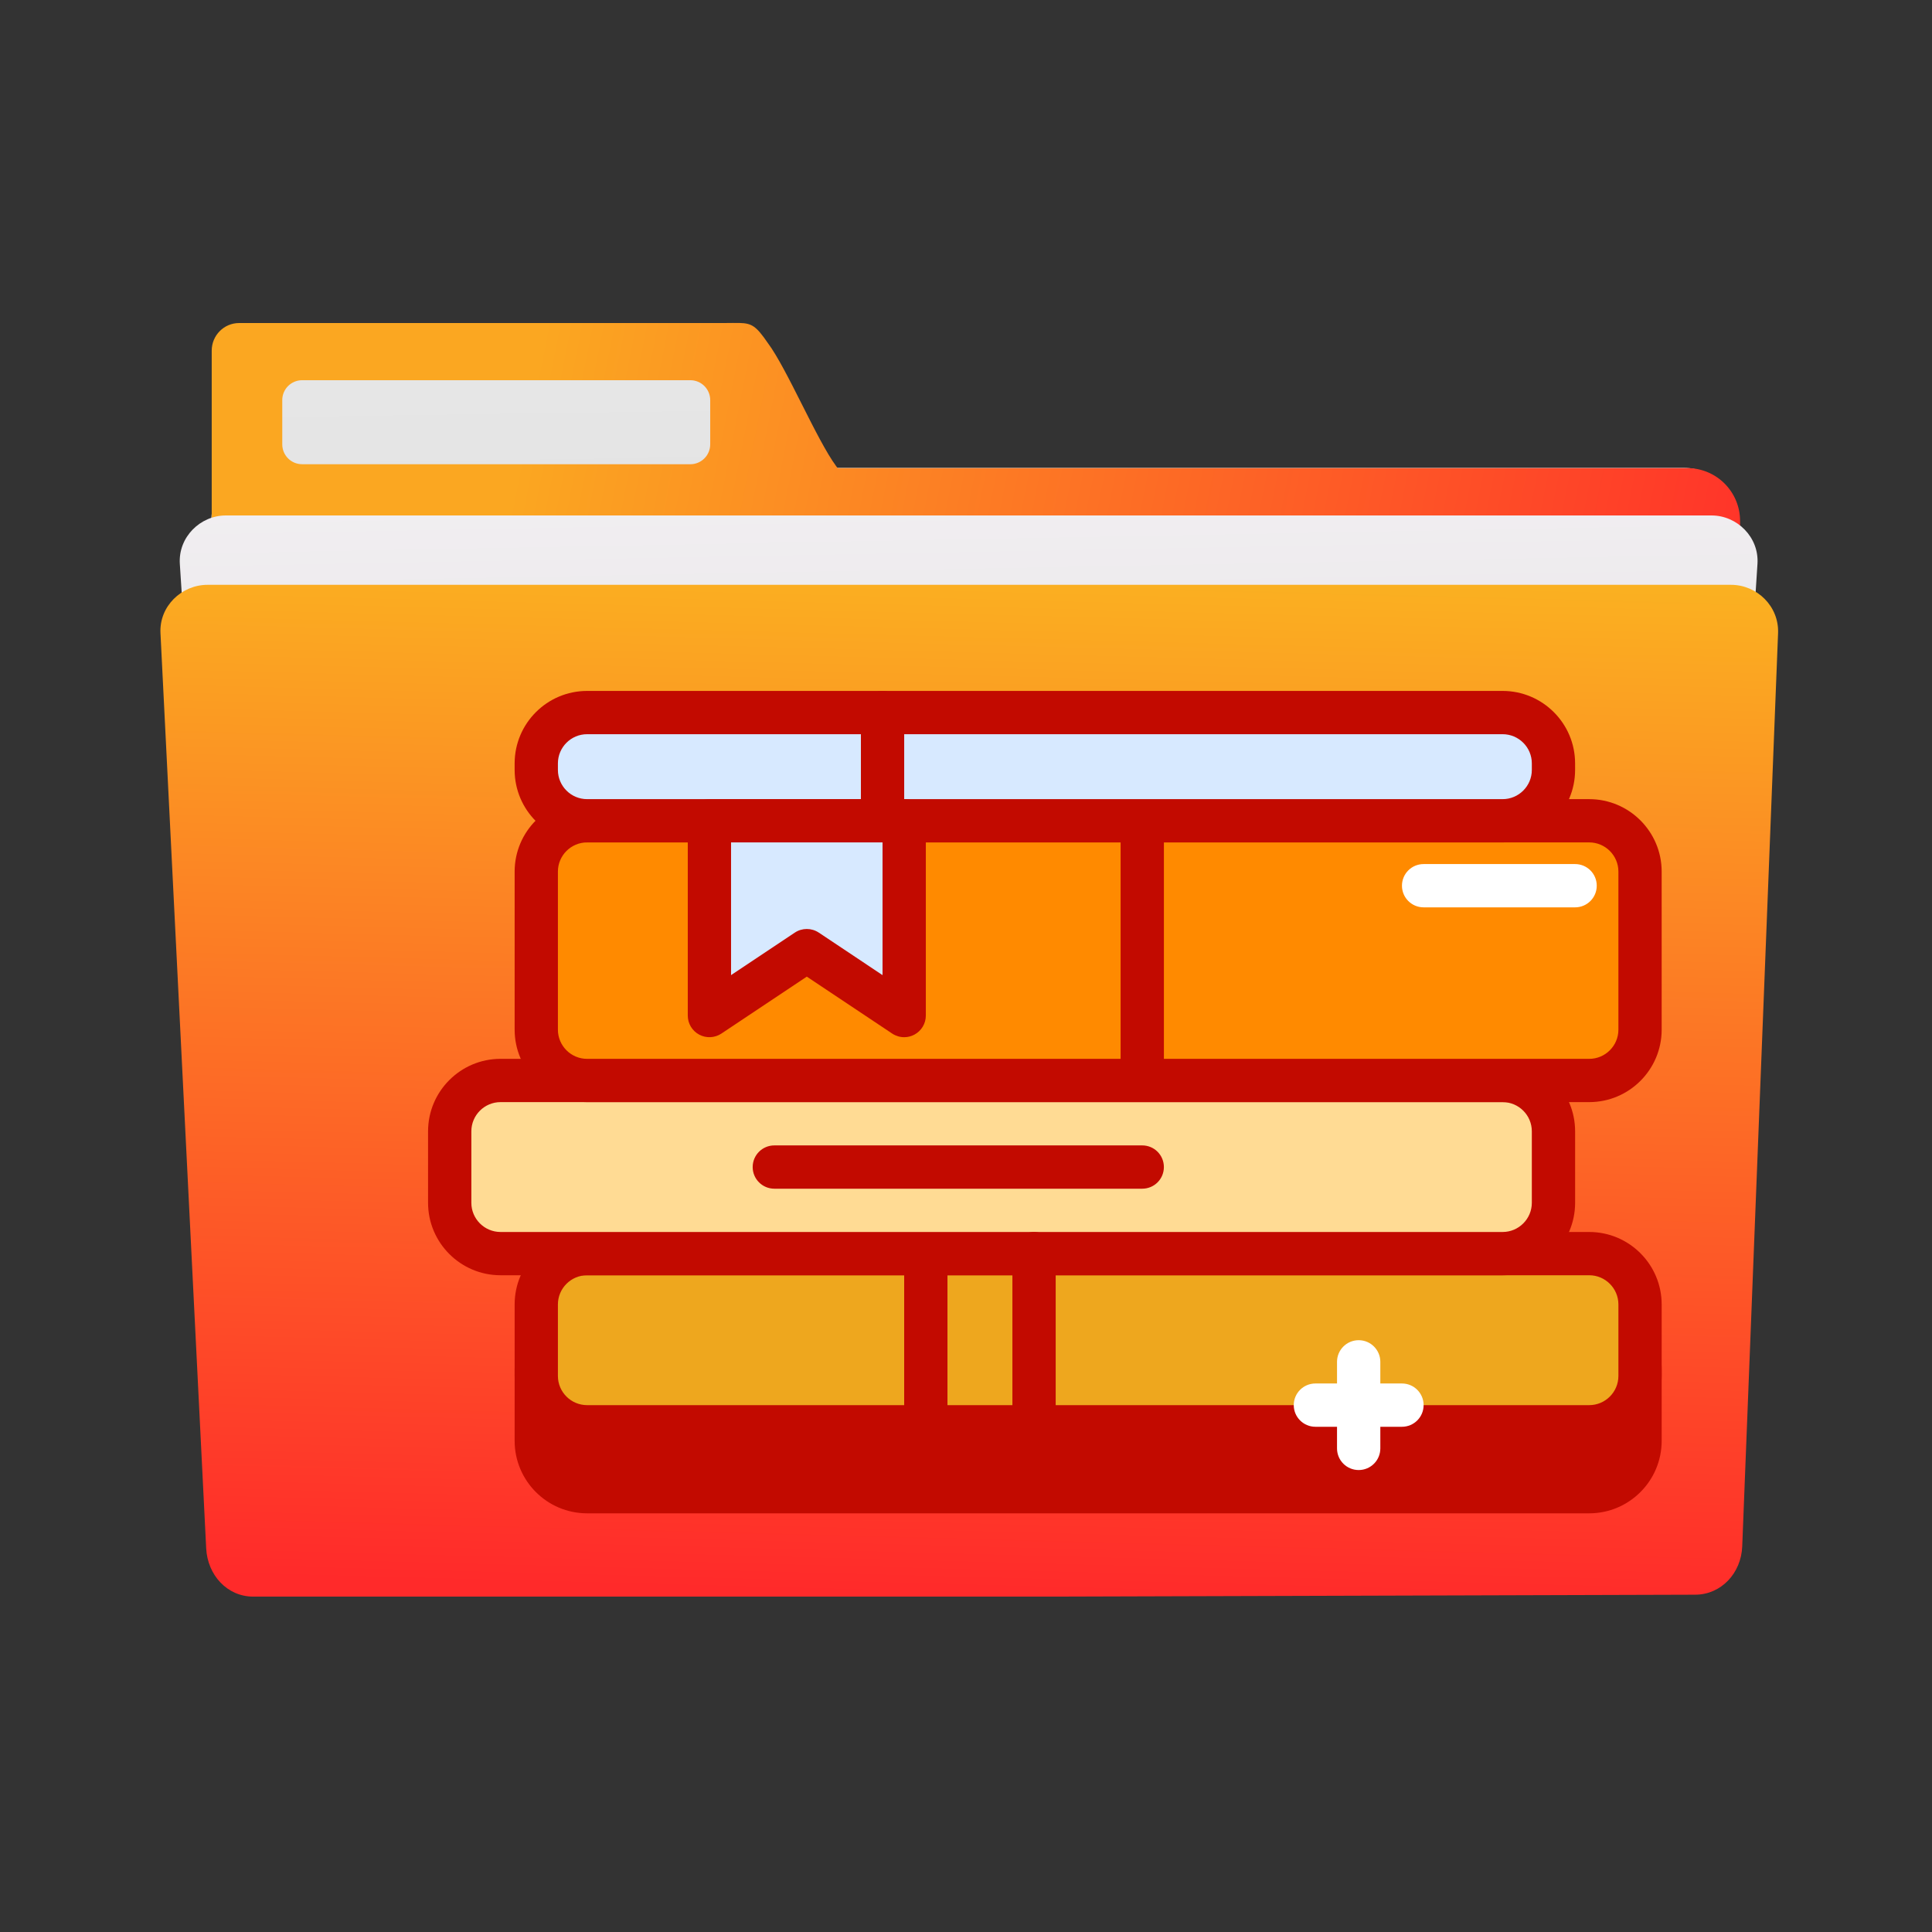 <svg width="101" height="101" viewBox="0 0 101 101" fill="none" xmlns="http://www.w3.org/2000/svg">
<rect x="0" y="0" width="101" height="101" fill="#333333" stroke="none"/>
<path d="M13.809 24.458C12.277 24.458 11.045 25.693 11.045 27.225V80.441C11.045 81.972 12.277 83.207 13.809 83.207H49.655H52.167H88.014C89.545 83.207 90.777 81.972 90.777 80.441V27.225C90.777 25.693 89.545 24.458 88.014 24.458H52.167H49.655H13.809Z" fill="url(#paint0_linear)"/>
<path d="M38.664 16.884C38.45 16.878 38.192 16.887 37.856 16.887H12.504C11.709 16.887 11.068 17.532 11.068 18.332V27.143C11.067 27.176 11.059 27.207 11.059 27.241V80.525C11.059 82.059 12.295 83.295 13.829 83.295H88.2C89.734 83.295 90.967 82.059 90.967 80.525V27.241C90.967 25.707 89.734 24.471 88.2 24.471H43.792C43.765 24.436 43.748 24.417 43.72 24.38C42.695 22.999 41.147 19.277 40.139 17.93C39.531 17.046 39.305 16.901 38.664 16.884L38.664 16.884Z" fill="url(#paint1_linear)"/>
<path d="M15.798 19.876H36.086C36.663 19.876 37.128 20.34 37.128 20.917V23.228C37.128 23.805 36.663 24.269 36.086 24.269H15.798C15.221 24.269 14.756 23.805 14.756 23.228V20.917C14.756 20.34 15.221 19.876 15.798 19.876V19.876Z" fill="url(#paint2_linear)"/>
<path d="M11.801 26.947C10.471 26.947 9.311 28.08 9.401 29.478L12.551 78.157C12.642 79.555 13.621 80.688 14.951 80.688H46.079H55.199H86.327C87.657 80.688 88.636 79.555 88.726 78.157L91.876 29.478C91.967 28.08 90.807 26.947 89.477 26.947H55.199H46.079H11.801Z" fill="url(#paint3_linear)"/>
<path opacity="0.3" fill-rule="evenodd" clip-rule="evenodd" d="M14.707 30.709C12.678 30.709 11.045 32.304 11.045 34.286L13.566 74.923V76.152C13.566 77.159 14.396 77.969 15.426 77.969H85.749C86.779 77.969 87.609 77.159 87.609 76.152L90.13 34.286C90.13 32.304 88.497 30.709 86.468 30.709H14.707H14.707Z" fill="black"/>
<path d="M10.849 30.573C9.486 30.573 8.319 31.701 8.389 33.097L10.779 80.942C10.848 82.338 11.875 83.467 13.239 83.467H45.855H55.205L88.619 83.367C89.983 83.363 91.025 82.239 91.079 80.843L92.953 33.097C93.007 31.701 91.856 30.573 90.492 30.573H55.346H45.996L10.849 30.573Z" fill="url(#paint4_linear)"/>
<g clip-path="url(#clip0)">
<path d="M83.08 68.93H30.692C29.225 68.93 28.035 70.12 28.035 71.587V75.325C28.035 76.793 29.225 77.982 30.692 77.982H83.08C84.547 77.982 85.737 76.793 85.737 75.325V71.587C85.737 70.12 84.547 68.93 83.08 68.93V68.93Z" fill="#C20A00"/>
<path d="M83.079 79.113H30.692C28.602 79.113 26.904 77.413 26.904 75.324V71.587C26.904 69.498 28.602 67.799 30.692 67.799H83.08C85.169 67.799 86.868 69.498 86.868 71.587V75.324C86.868 77.413 85.169 79.113 83.079 79.113ZM30.692 70.061C29.851 70.061 29.166 70.747 29.166 71.587V75.324C29.166 76.165 29.851 76.851 30.692 76.851H83.08C83.921 76.851 84.606 76.165 84.606 75.324V71.587C84.606 70.747 83.921 70.061 83.08 70.061H30.692Z" fill="#C20A00"/>
<path d="M83.08 65.536H30.692C29.225 65.536 28.035 66.726 28.035 68.193V71.93C28.035 73.398 29.225 74.588 30.692 74.588H83.08C84.547 74.588 85.737 73.398 85.737 71.93V68.193C85.737 66.726 84.547 65.536 83.08 65.536V65.536Z" fill="#EEA71E"/>
<path d="M83.079 75.719H30.692C28.602 75.719 26.904 74.02 26.904 71.93V68.193C26.904 66.104 28.602 64.405 30.692 64.405H83.08C85.169 64.405 86.868 66.104 86.868 68.194V71.931C86.868 74.02 85.169 75.719 83.079 75.719ZM30.692 66.667C29.851 66.667 29.166 67.353 29.166 68.194V71.931C29.166 72.772 29.851 73.457 30.692 73.457H83.08C83.921 73.457 84.606 72.772 84.606 71.931V68.194C84.606 67.353 83.921 66.667 83.08 66.667H30.692Z" fill="#C20A00"/>
<path d="M78.554 56.485H26.166C24.698 56.485 23.509 57.674 23.509 59.142V62.879C23.509 64.347 24.698 65.536 26.166 65.536H78.554C80.021 65.536 81.211 64.347 81.211 62.879V59.142C81.211 57.674 80.021 56.485 78.554 56.485Z" fill="#FFDB94"/>
<path d="M78.554 66.667H26.167C24.078 66.667 22.378 64.968 22.378 62.879V59.142C22.378 57.053 24.078 55.353 26.167 55.353H78.554C80.644 55.353 82.343 57.053 82.343 59.142V62.879C82.343 64.968 80.643 66.667 78.554 66.667ZM26.167 57.616C25.326 57.616 24.641 58.301 24.641 59.142V62.879C24.641 63.72 25.326 64.405 26.167 64.405H78.554C79.395 64.405 80.08 63.72 80.08 62.879V59.142C80.08 58.301 79.395 57.616 78.554 57.616H26.167Z" fill="#C20A00"/>
<path d="M83.08 42.908H30.692C29.225 42.908 28.035 44.098 28.035 45.565V53.828C28.035 55.296 29.225 56.485 30.692 56.485H83.08C84.547 56.485 85.737 55.296 85.737 53.828V45.565C85.737 44.098 84.547 42.908 83.08 42.908V42.908Z" fill="#FF8A00"/>
<path d="M83.079 57.616H30.692C28.602 57.616 26.904 55.917 26.904 53.827V45.565C26.904 43.476 28.602 41.777 30.692 41.777H83.08C85.169 41.777 86.868 43.476 86.868 45.565V53.828C86.868 55.917 85.169 57.616 83.079 57.616ZM30.692 44.039C29.851 44.039 29.166 44.724 29.166 45.565V53.828C29.166 54.668 29.851 55.354 30.692 55.354H83.08C83.921 55.354 84.606 54.668 84.606 53.828V45.565C84.606 44.724 83.921 44.039 83.08 44.039H30.692Z" fill="#C20A00"/>
<path d="M78.554 37.251H30.692C29.225 37.251 28.035 38.441 28.035 39.908V40.251C28.035 41.718 29.225 42.908 30.692 42.908H78.555C80.022 42.908 81.212 41.718 81.212 40.251V39.908C81.212 38.441 80.022 37.251 78.554 37.251V37.251Z" fill="#D7E9FF"/>
<path d="M78.554 44.039H30.692C28.602 44.039 26.904 42.34 26.904 40.251V39.908C26.904 37.819 28.602 36.12 30.692 36.12H78.554C80.643 36.12 82.342 37.819 82.342 39.908V40.251C82.342 42.34 80.643 44.039 78.554 44.039ZM30.692 38.382C29.851 38.382 29.166 39.067 29.166 39.908V40.251C29.166 41.092 29.851 41.777 30.692 41.777H78.554C79.395 41.777 80.08 41.092 80.08 40.251V39.908C80.08 39.067 79.395 38.382 78.554 38.382H30.692V38.382Z" fill="#C20A00"/>
<path d="M59.715 56.485C59.089 56.485 58.583 55.979 58.583 55.353V44.039C58.583 43.414 59.089 42.908 59.715 42.908C60.34 42.908 60.846 43.414 60.846 44.039V55.353C60.846 55.979 60.34 56.485 59.715 56.485Z" fill="#C20A00"/>
<path d="M59.714 62.142H40.48C39.855 62.142 39.348 61.636 39.348 61.011C39.348 60.385 39.855 59.879 40.48 59.879H59.714C60.34 59.879 60.845 60.385 60.845 61.011C60.845 61.636 60.34 62.142 59.714 62.142Z" fill="#C20A00"/>
<path d="M48.399 75.719C47.774 75.719 47.268 75.213 47.268 74.588V66.667C47.268 66.042 47.774 65.536 48.399 65.536C49.025 65.536 49.531 66.042 49.531 66.667V74.588C49.531 75.213 49.025 75.719 48.399 75.719Z" fill="#C20A00"/>
<path d="M54.058 75.719C53.433 75.719 52.926 75.213 52.926 74.588V65.536C52.926 64.911 53.433 64.405 54.058 64.405C54.683 64.405 55.189 64.911 55.189 65.536V74.588C55.189 75.213 54.683 75.719 54.058 75.719Z" fill="#C20A00"/>
<path d="M46.137 42.908C45.512 42.908 45.006 42.402 45.006 41.777V37.251C45.006 36.626 45.512 36.12 46.137 36.12C46.763 36.12 47.269 36.626 47.269 37.251V41.777C47.269 42.402 46.763 42.908 46.137 42.908Z" fill="#C20A00"/>
<path d="M47.269 53.091L42.177 49.696L37.086 53.091V42.908H47.269V53.091Z" fill="#D7E9FF"/>
<path d="M47.269 54.222C47.049 54.222 46.83 54.157 46.641 54.032L42.177 51.056L37.714 54.032C37.367 54.263 36.919 54.285 36.553 54.088C36.184 53.891 35.955 53.508 35.955 53.091V42.908C35.955 42.282 36.461 41.777 37.086 41.777H47.269C47.894 41.777 48.4 42.282 48.4 42.908V53.091C48.4 53.508 48.171 53.891 47.802 54.088C47.635 54.178 47.452 54.222 47.269 54.222ZM42.177 48.565C42.396 48.565 42.615 48.628 42.805 48.755L46.137 50.977V44.039H38.218V50.977L41.55 48.755C41.74 48.628 41.959 48.565 42.177 48.565Z" fill="#C20A00"/>
<path d="M71.028 76.85C70.403 76.85 69.896 76.345 69.896 75.719V71.193C69.896 70.568 70.403 70.062 71.028 70.062C71.653 70.062 72.16 70.568 72.16 71.193V75.719C72.16 76.345 71.653 76.85 71.028 76.85Z" fill="white"/>
<path d="M73.291 74.588H68.766C68.141 74.588 67.634 74.081 67.634 73.456C67.634 72.831 68.141 72.325 68.766 72.325H73.291C73.916 72.325 74.423 72.831 74.423 73.456C74.423 74.081 73.916 74.588 73.291 74.588Z" fill="white"/>
<path d="M82.342 47.434H74.423C73.797 47.434 73.291 46.928 73.291 46.302C73.291 45.677 73.797 45.171 74.423 45.171H82.342C82.968 45.171 83.474 45.677 83.474 46.302C83.474 46.928 82.968 47.434 82.342 47.434Z" fill="white"/>
</g>
<defs>
<linearGradient id="paint0_linear" x1="46.214" y1="82.607" x2="46.017" y2="25.058" gradientUnits="userSpaceOnUse">
<stop stop-color="#CCCCCC"/>
<stop offset="1" stop-color="#E6E6E6"/>
</linearGradient>
<linearGradient id="paint1_linear" x1="90.967" y1="29.82" x2="28.352" y2="17.477" gradientUnits="userSpaceOnUse">
<stop stop-color="#FF3429"/>
<stop offset="1" stop-color="#FBA721"/>
</linearGradient>
<linearGradient id="paint2_linear" x1="37.727" y1="82.996" x2="36.828" y2="20.275" gradientUnits="userSpaceOnUse">
<stop stop-color="#CCCCCC"/>
<stop offset="1" stop-color="#E6E6E6"/>
</linearGradient>
<linearGradient id="paint3_linear" x1="35.074" y1="83.333" x2="33.896" y2="19.994" gradientUnits="userSpaceOnUse">
<stop stop-color="#CCCCCC"/>
<stop offset="1" stop-color="#F5F2F5"/>
</linearGradient>
<linearGradient id="paint4_linear" x1="45.967" y1="83.308" x2="47.52" y2="24.629" gradientUnits="userSpaceOnUse">
<stop stop-color="#FF2A2A"/>
<stop offset="1" stop-color="#FABD20"/>
</linearGradient>
<clipPath id="clip0">
<rect x="22.378" y="25.327" width="64.491" height="64.491" fill="white"/>
</clipPath>
</defs>
</svg>
